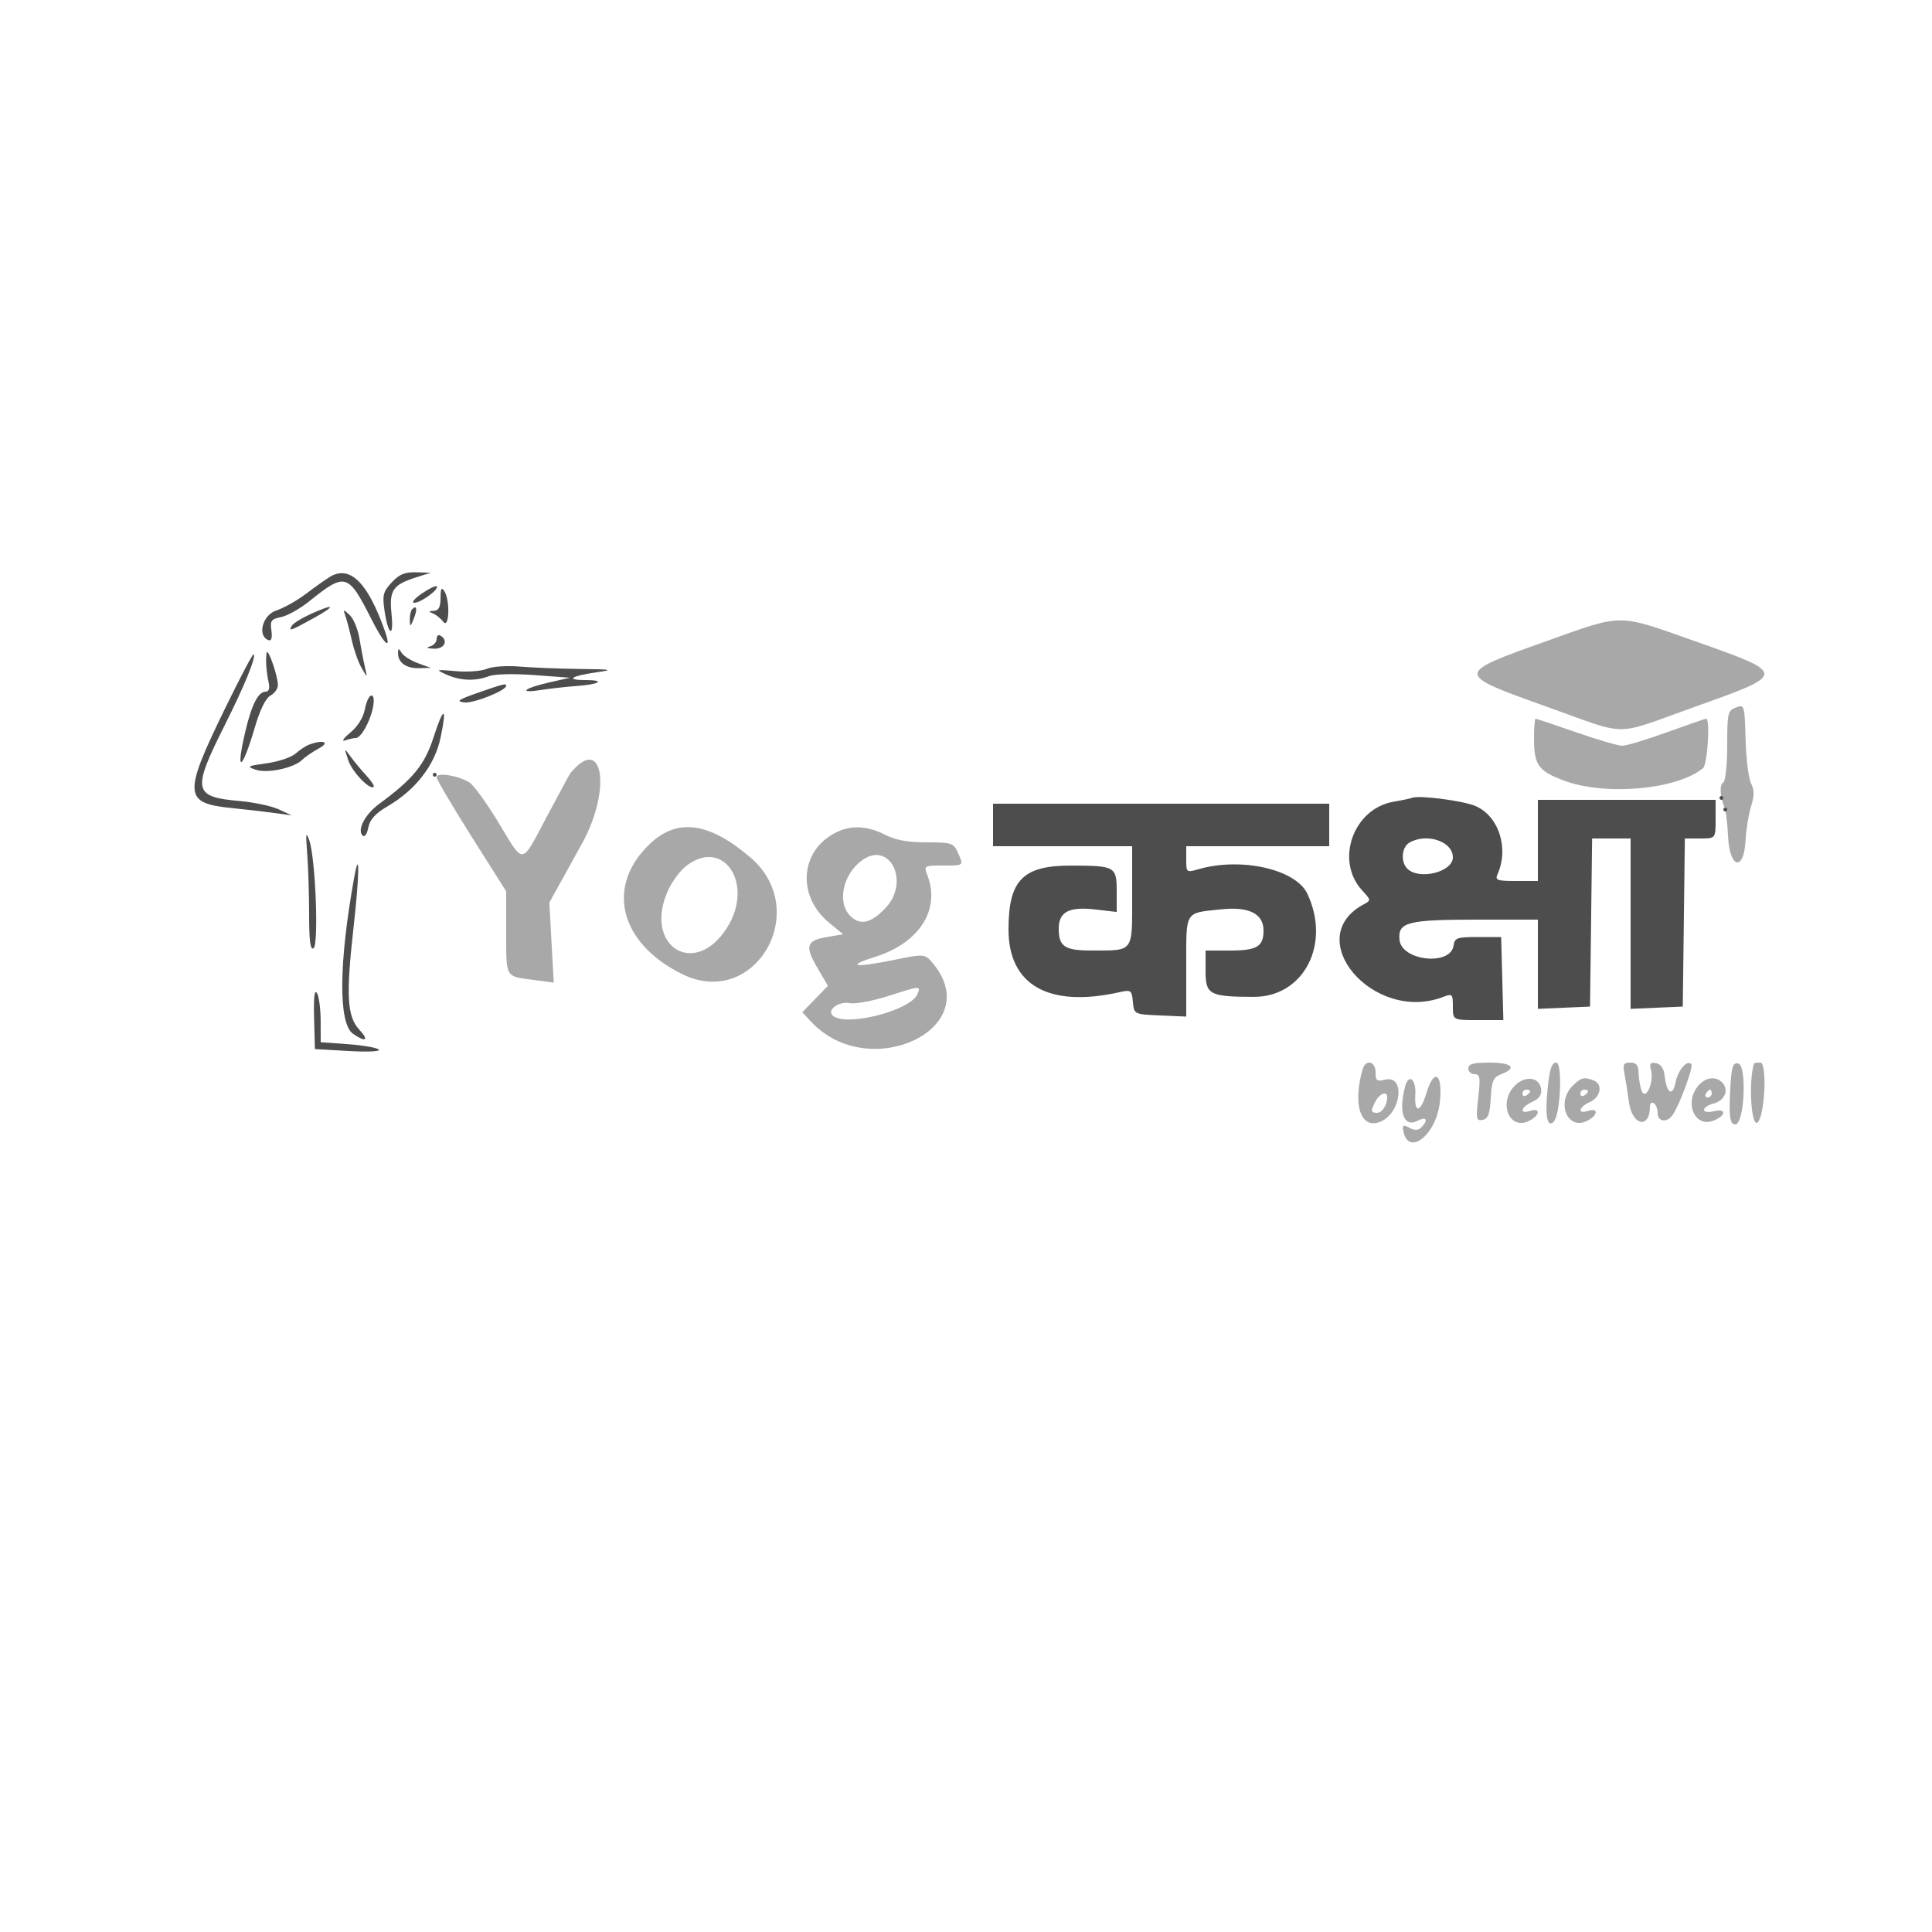 <svg xmlns="http://www.w3.org/2000/svg" width="500" height="500" viewBox="0 0 500 500" version="1.1"><path d="M 400.167 165.939 C 376.400 174.418, 376.398 174.367, 400.562 182.994 C 421.890 190.608, 417.110 190.608, 438.438 182.994 C 462.654 174.349, 462.654 174.413, 438.507 165.885 C 418.367 158.772, 420.262 158.769, 400.167 165.939 M 449.250 183.101 C 447.146 183.881, 447 184.517, 447 192.909 C 447 197.954, 446.552 202.159, 445.976 202.515 C 444.958 203.144, 445.117 206.126, 446.321 209 C 446.666 209.825, 447.073 213.200, 447.225 216.500 C 447.606 224.814, 451.345 225.640, 451.747 217.500 C 451.883 214.750, 452.519 210.808, 453.161 208.740 C 454.044 205.891, 454.047 204.436, 453.171 202.740 C 452.535 201.508, 451.899 196.397, 451.758 191.383 C 451.504 182.391, 451.469 182.277, 449.250 183.101 M 397 191.066 C 397 197.987, 398.076 199.509, 404.746 202.016 C 415.434 206.034, 434.030 204.370, 440.748 198.795 C 441.899 197.839, 442.641 186, 441.550 186 C 441.302 186, 436.748 187.575, 431.430 189.500 C 426.112 191.425, 420.896 193, 419.839 193 C 418.782 193, 413.392 191.425, 407.862 189.500 C 402.331 187.575, 397.625 186, 397.403 186 C 397.181 186, 397 188.280, 397 191.066 M 113 201.129 C 113 201.723, 117.050 208.616, 122 216.446 L 131 230.684 131 241.283 C 131 253.172, 130.690 252.625, 137.961 253.589 L 143.307 254.298 142.737 243.947 L 142.167 233.596 150.583 218.378 C 158.422 204.204, 156.026 189.725, 147.568 200.163 C 147.418 200.348, 144.718 205.338, 141.570 211.250 C 134.711 224.128, 135.747 223.996, 129 212.858 C 125.975 207.864, 122.600 203.208, 121.500 202.511 C 118.668 200.717, 113 199.795, 113 201.129 M 168.465 218.139 C 156.593 229.082, 160.159 244.030, 176.569 252.109 C 195.299 261.329, 210.275 235.662, 194.195 221.899 C 183.648 212.871, 175.476 211.677, 168.465 218.139 M 217.445 214.959 C 207.227 219.097, 205.735 231.515, 214.580 238.805 L 218.201 241.790 214.031 242.495 C 208.666 243.401, 208.226 244.823, 211.552 250.498 L 214.266 255.130 210.948 258.554 L 207.630 261.977 210.010 264.510 C 224.931 280.393, 255.021 266.277, 241.704 249.642 C 239.416 246.784, 239.416 246.784, 231.175 248.464 C 221.171 250.505, 218.726 250.082, 226.449 247.647 C 237.909 244.035, 243.415 235.483, 240.025 226.565 C 239.059 224.025, 239.097 224, 244.025 224 C 249.554 224, 249.454 224.091, 247.839 220.547 C 246.760 218.177, 246.201 218, 239.800 218 C 234.894 218, 231.796 217.426, 229 216 C 224.902 213.909, 220.922 213.551, 217.445 214.959 M 223.217 222.561 C 218.164 226.100, 216.539 233.539, 220.051 237.051 C 222.609 239.609, 225.473 238.941, 229.250 234.906 C 235.519 228.210, 230.325 217.582, 223.217 222.561 M 177.509 224.171 C 175.991 225.366, 173.915 228.178, 172.896 230.421 C 166.367 244.799, 179.761 253.330, 188.134 240.127 C 195.346 228.756, 187.211 216.540, 177.509 224.171 M 230 257.729 C 225.834 259.063, 221.316 259.899, 219.837 259.608 C 217.130 259.076, 213.997 261.333, 215.443 262.774 C 218.591 265.912, 235.805 261.556, 237.477 257.199 C 238.291 255.079, 238.265 255.081, 230 257.729 M 352.633 276.750 C 349.955 286.081, 352.270 292.565, 357.437 290.211 C 362.756 287.787, 363.670 278.113, 358.456 279.422 C 356.335 279.954, 356 279.695, 356 277.519 C 356 274.623, 353.413 274.032, 352.633 276.750 M 380 276.500 C 380 277.325, 380.733 278, 381.629 278 C 383.032 278, 383.163 278.847, 382.570 284.085 C 381.944 289.614, 382.047 290.138, 383.691 289.825 C 385.116 289.554, 385.565 288.359, 385.804 284.195 C 386.065 279.646, 386.448 278.780, 388.554 277.980 C 392.720 276.396, 391.290 275, 385.500 275 C 381.278 275, 380 275.348, 380 276.500 M 400.506 281.941 C 399.816 288.806, 400.416 291.984, 402.085 290.315 C 403.856 288.544, 404.440 275, 402.745 275 C 401.571 275, 401.037 276.655, 400.506 281.941 M 420.383 277.750 C 420.681 279.262, 421.218 282.643, 421.578 285.262 C 422.412 291.348, 427 292.285, 427 286.370 C 427 285.551, 427.450 285.160, 428 285.500 C 428.550 285.840, 429 286.991, 429 288.059 C 429 290.240, 431.246 290.656, 432.725 288.750 C 434.485 286.482, 438.371 276.038, 437.703 275.370 C 436.557 274.223, 434.263 276.934, 433.608 280.210 C 432.866 283.918, 431.314 282.968, 430.827 278.509 C 430.610 276.523, 429.863 275.396, 428.607 275.158 C 427.090 274.870, 426.828 275.235, 427.290 277 C 428.101 280.103, 425.897 284.964, 424.867 282.345 C 424.467 281.330, 424.109 279.262, 424.070 277.750 C 424.017 275.654, 423.505 275, 421.921 275 C 420.187 275, 419.931 275.458, 420.383 277.750 M 447.800 281.694 C 447.400 288.941, 447.685 291, 449.088 291 C 451.454 291, 452.181 275.702, 449.838 275.225 C 448.445 274.942, 448.115 275.992, 447.800 281.694 M 453.925 275.250 C 452.450 280.174, 453.248 292.200, 454.932 290.417 C 456.767 288.474, 457.353 275, 455.601 275 C 454.721 275, 453.966 275.113, 453.925 275.250 M 363.641 281.209 C 361.832 287.961, 363.347 291.955, 366.979 290.011 C 369.174 288.837, 369.702 289.898, 367.847 291.753 C 367.028 292.572, 366.132 292.606, 364.757 291.870 C 363.142 291.005, 362.879 291.137, 363.169 292.667 C 364.461 299.471, 371.748 293.706, 372.640 285.174 C 373.420 277.708, 371.128 276.293, 369.118 283 C 367.621 287.996, 365.987 288.202, 366.280 283.359 C 366.527 279.265, 364.585 277.683, 363.641 281.209 M 392.061 280.939 C 387.759 285.241, 390.475 292.471, 395.530 290.168 C 398.496 288.817, 398.890 286.583, 396 287.500 C 393.089 288.424, 393.548 286.527, 396.568 285.151 C 398.411 284.311, 399.047 283.347, 398.818 281.740 C 398.391 278.731, 394.706 278.294, 392.061 280.939 M 407 281 C 402.748 285.252, 405.520 292.451, 410.530 290.168 C 413.496 288.817, 413.890 286.583, 411 287.500 C 408.125 288.412, 408.530 286.535, 411.500 285.182 C 414.303 283.905, 414.857 280.543, 412.418 279.607 C 409.937 278.655, 409.140 278.860, 407 281 M 439.655 280.829 C 435.752 285.141, 438.485 291.907, 443.378 290.046 C 446.752 288.763, 446.852 286.748, 443.500 287.589 C 442.082 287.945, 441 287.784, 441 287.217 C 441 286.667, 442.075 285.947, 443.390 285.617 C 446.236 284.903, 447.484 282.289, 445.895 280.373 C 444.310 278.463, 441.618 278.660, 439.655 280.829 M 394 283.059 C 394 283.641, 394.450 283.840, 395 283.500 C 395.550 283.160, 396 282.684, 396 282.441 C 396 282.198, 395.550 282, 395 282 C 394.450 282, 394 282.477, 394 283.059 M 409 283.059 C 409 283.641, 409.450 283.840, 410 283.500 C 410.550 283.160, 411 282.684, 411 282.441 C 411 282.198, 410.550 282, 410 282 C 409.450 282, 409 282.477, 409 283.059 M 441.500 283 C 441.160 283.550, 441.359 284, 441.941 284 C 442.523 284, 443 283.550, 443 283 C 443 282.450, 442.802 282, 442.559 282 C 442.316 282, 441.840 282.450, 441.500 283 M 356.035 284.934 C 354.668 287.489, 354.728 288, 356.393 288 C 357.703 288, 359 285.970, 359 283.918 C 359 282.291, 357.102 282.941, 356.035 284.934" stroke="none" fill="#a8a8a8" fill-rule="evenodd"/><path d="M 85.538 149.198 C 84.460 149.824, 81.667 151.794, 79.333 153.576 C 76.998 155.358, 73.468 157.351, 71.488 158.004 C 67.858 159.202, 66.498 164.690, 69.581 165.700 C 70.248 165.918, 70.499 164.950, 70.238 163.170 C 69.868 160.644, 70.180 160.214, 72.758 159.698 C 74.376 159.375, 77.680 157.514, 80.100 155.564 C 89.346 148.114, 90.112 148.335, 96.088 160.174 C 99.494 166.922, 101.500 168.668, 99.574 163.210 C 95.208 150.835, 90.618 146.253, 85.538 149.198 M 101.373 150.731 C 99.161 153.119, 98.925 154.031, 99.503 157.981 C 100.465 164.552, 101.988 165.289, 101.325 158.862 C 100.691 152.713, 101.640 151.339, 107.891 149.355 L 111.500 148.210 107.702 148.105 C 104.770 148.024, 103.328 148.622, 101.373 150.731 M 109.102 153.657 C 107.216 154.958, 106.388 156, 107.241 156 C 108.947 156, 113.789 152.421, 113 151.743 C 112.725 151.507, 110.971 152.368, 109.102 153.657 M 114.015 154.750 C 114.004 157.142, 113.538 158.021, 112.250 158.079 C 110.851 158.142, 110.801 158.275, 112 158.741 C 112.825 159.062, 114.048 160.039, 114.718 160.912 C 116.266 162.929, 116.535 155.375, 115 153 C 114.264 151.862, 114.027 152.284, 114.015 154.750 M 80.373 158.918 C 78.104 159.948, 75.940 161.289, 75.564 161.896 C 74.574 163.499, 75.099 163.320, 81.090 160.018 C 87.134 156.687, 86.713 156.039, 80.373 158.918 M 106.667 157.667 C 106.300 158.033, 106.029 159.271, 106.063 160.417 C 106.122 162.332, 106.204 162.307, 107.085 160.105 C 108.064 157.657, 107.861 156.472, 106.667 157.667 M 89.392 159.420 C 89.764 160.476, 90.517 163.343, 91.065 165.791 C 91.614 168.239, 92.747 171.424, 93.583 172.871 C 95.104 175.500, 95.104 175.500, 94.412 172.500 C 94.031 170.850, 93.399 167.558, 93.008 165.184 C 92.617 162.811, 91.491 160.111, 90.507 159.184 C 88.820 157.598, 88.755 157.612, 89.392 159.420 M 113 165.368 C 113 166.185, 112.213 167.059, 111.250 167.311 C 110.173 167.592, 110.558 167.813, 112.250 167.884 C 114.997 168, 116.127 165.815, 114 164.500 C 113.450 164.160, 113 164.551, 113 165.368 M 68.990 169 C 68.711 170.903, 68.925 173.868, 69.550 176.750 C 69.857 178.165, 69.563 179, 68.760 179 C 66.838 179, 65.138 182.315, 63.501 189.258 C 60.877 200.388, 62.577 199.697, 65.945 188.265 C 67.315 183.611, 68.776 180.655, 70.038 179.980 C 71.117 179.402, 71.965 178.158, 71.923 177.215 C 71.802 174.518, 69.235 167.329, 68.990 169 M 103.015 169.050 C 102.991 171.484, 105.127 173.007, 108.450 172.924 L 111.500 172.848 108.200 171.652 C 106.385 170.994, 104.479 169.791, 103.965 168.978 C 103.152 167.692, 103.029 167.701, 103.015 169.050 M 58.125 183.590 C 47.391 205.622, 47.545 207.872, 59.870 209.111 C 63.517 209.477, 68.525 210.055, 71 210.395 L 75.500 211.013 72.140 209.459 C 70.291 208.604, 65.791 207.639, 62.140 207.315 C 49.941 206.231, 49.631 204.678, 58.206 187.590 C 63.323 177.393, 66.332 169.998, 65.644 169.310 C 65.436 169.103, 62.053 175.529, 58.125 183.590 M 126 173.091 C 124.625 173.689, 121.025 173.961, 118 173.695 C 112.734 173.234, 112.628 173.271, 115.500 174.561 C 119.116 176.186, 122.963 176.345, 126.466 175.013 C 127.998 174.431, 132.839 174.306, 138.281 174.709 L 147.500 175.393 142.174 176.606 C 135.501 178.125, 133.966 179.515, 140 178.573 C 142.475 178.186, 146.670 177.717, 149.323 177.529 C 155.214 177.112, 156.797 176, 151.500 176 C 146.296 176, 147.697 174.968, 154.185 174.023 C 159.002 173.322, 158.600 173.238, 149.897 173.125 C 144.615 173.056, 137.640 172.776, 134.397 172.502 C 131.151 172.228, 127.376 172.493, 126 173.091 M 123.500 179.353 C 118.528 181.096, 117.958 181.513, 120.174 181.787 C 122.546 182.081, 131 178.717, 131 177.480 C 131 176.800, 130.246 176.988, 123.500 179.353 M 94.431 183.517 C 94.018 185.715, 92.595 188.005, 90.635 189.624 C 88.873 191.079, 88.302 191.948, 89.332 191.607 C 90.339 191.273, 91.566 191, 92.059 191 C 93.394 191, 95.712 186.938, 96.481 183.250 C 96.900 181.242, 96.764 180, 96.125 180 C 95.556 180, 94.794 181.583, 94.431 183.517 M 112.166 190.917 C 109.911 197.917, 106.852 201.652, 98.141 208.037 C 94.497 210.709, 92.361 214.761, 93.825 216.225 C 94.358 216.758, 94.965 215.927, 95.313 214.187 C 95.737 212.065, 97.137 210.524, 100.351 208.640 C 107.572 204.409, 112.509 198.026, 114.001 190.994 C 115.766 182.676, 114.833 182.637, 112.166 190.917 M 80 192.706 C 79.175 193.008, 77.600 194.050, 76.500 195.023 C 75.400 195.995, 72.025 197.129, 69 197.542 C 64.009 198.224, 63.747 198.378, 66.176 199.205 C 69.199 200.236, 76.101 198.756, 78.238 196.619 C 78.968 195.889, 80.901 194.569, 82.533 193.686 C 85.525 192.067, 83.691 191.357, 80 192.706 M 90.127 196.756 C 91.111 199.741, 95.754 204.580, 96.713 203.620 C 96.938 203.396, 96.081 202.089, 94.811 200.716 C 93.540 199.344, 91.725 197.158, 90.777 195.860 C 89.057 193.504, 89.056 193.505, 90.127 196.756 M 112 200.500 C 112 200.775, 112.225 201, 112.500 201 C 112.775 201, 113 200.775, 113 200.500 C 113 200.225, 112.775 200, 112.500 200 C 112.225 200, 112 200.225, 112 200.500 M 365.500 206.461 C 364.950 206.668, 362.803 207.120, 360.729 207.467 C 350.217 209.227, 345.407 222.752, 352.551 230.461 C 354.832 232.922, 354.842 233.014, 352.946 234.029 C 336.578 242.789, 355.431 264.870, 373.435 258.025 C 375.883 257.094, 376 257.207, 376 260.525 C 376 264, 376 264, 382.534 264 L 389.068 264 388.784 253.250 L 388.500 242.500 382.500 242.500 C 377.066 242.500, 376.470 242.709, 376.185 244.717 C 375.425 250.057, 362.720 248.697, 362.187 243.218 C 361.740 238.635, 364.222 238, 382.565 238 L 398 238 398 249.546 L 398 261.091 404.750 260.796 L 411.500 260.500 411.770 238.750 L 412.039 217 417.020 217 L 422 217 422 239.046 L 422 261.091 428.750 260.796 L 435.500 260.500 435.770 238.750 L 436.039 217 440.020 217 C 444 217, 444 217, 444 212 L 444 207 421 207 L 398 207 398 217.500 L 398 228 392.393 228 C 387.424 228, 386.874 227.801, 387.563 226.250 C 390.590 219.434, 387.830 211.063, 381.728 208.550 C 378.460 207.204, 367.338 205.773, 365.500 206.461 M 445 206.500 C 445 206.775, 445.225 207, 445.500 207 C 445.775 207, 446 206.775, 446 206.500 C 446 206.225, 445.775 206, 445.500 206 C 445.225 206, 445 206.225, 445 206.500 M 257 213.500 L 257 219 275 219 L 293 219 293 231.883 C 293 246.694, 293.548 245.961, 282.450 245.986 C 275.545 246.002, 274 244.968, 274 240.335 C 274 235.945, 276.685 234.570, 283.657 235.390 L 289 236.017 289 230.625 C 289 224.262, 288.594 224.035, 277.200 224.014 C 264.694 223.990, 261 227.765, 261 240.567 C 261 254.973, 271.429 260.869, 289.689 256.787 C 292.723 256.109, 292.894 256.231, 293.189 259.287 C 293.500 262.500, 293.500 262.500, 300.250 262.796 L 307 263.091 307 250.153 C 307 235.468, 306.463 236.339, 316.131 235.328 C 323.256 234.584, 327 236.477, 327 240.823 C 327 244.981, 325.288 246, 318.300 246 L 312 246 312 251.369 C 312 257.416, 313.039 257.966, 324.500 257.987 C 337.419 258.012, 344.511 244.309, 338.326 231.274 C 335.331 224.963, 321.234 221.778, 310.243 224.930 C 307.035 225.850, 307 225.823, 307 222.430 L 307 219 325.500 219 L 344 219 344 213.500 L 344 208 300.500 208 L 257 208 257 213.500 M 446 209.500 C 446 209.775, 446.225 210, 446.500 210 C 446.775 210, 447 209.775, 447 209.500 C 447 209.225, 446.775 209, 446.500 209 C 446.225 209, 446 209.225, 446 209.500 M 79.500 220.897 C 79.775 224.415, 80 231.529, 80 236.706 C 80 243.493, 80.318 245.922, 81.139 245.414 C 82.533 244.553, 81.656 222.084, 80.050 217.500 C 79.179 215.012, 79.085 215.591, 79.500 220.897 M 364.750 218.080 C 362.741 219.250, 362.432 223.032, 364.200 224.800 C 367.258 227.858, 376 225.688, 376 221.871 C 376 217.761, 369.221 215.476, 364.750 218.080 M 91.645 227.203 C 87.661 249.257, 87.549 264.870, 91.356 267.537 C 94.613 269.818, 95.591 269.258, 93.058 266.562 C 89.822 263.118, 89.504 257.739, 91.489 240.094 C 93.044 226.280, 93.132 218.969, 91.645 227.203 M 81.285 263.500 L 81.500 271.500 90.204 272 C 95.206 272.287, 98.533 272.126, 98.026 271.622 C 97.540 271.138, 93.961 270.516, 90.072 270.237 L 83 269.731 82.985 264.116 C 82.976 261.027, 82.542 257.825, 82.020 257 C 81.384 255.995, 81.142 258.139, 81.285 263.500" stroke="none" fill="#4d4d4d" fill-rule="evenodd"/></svg>